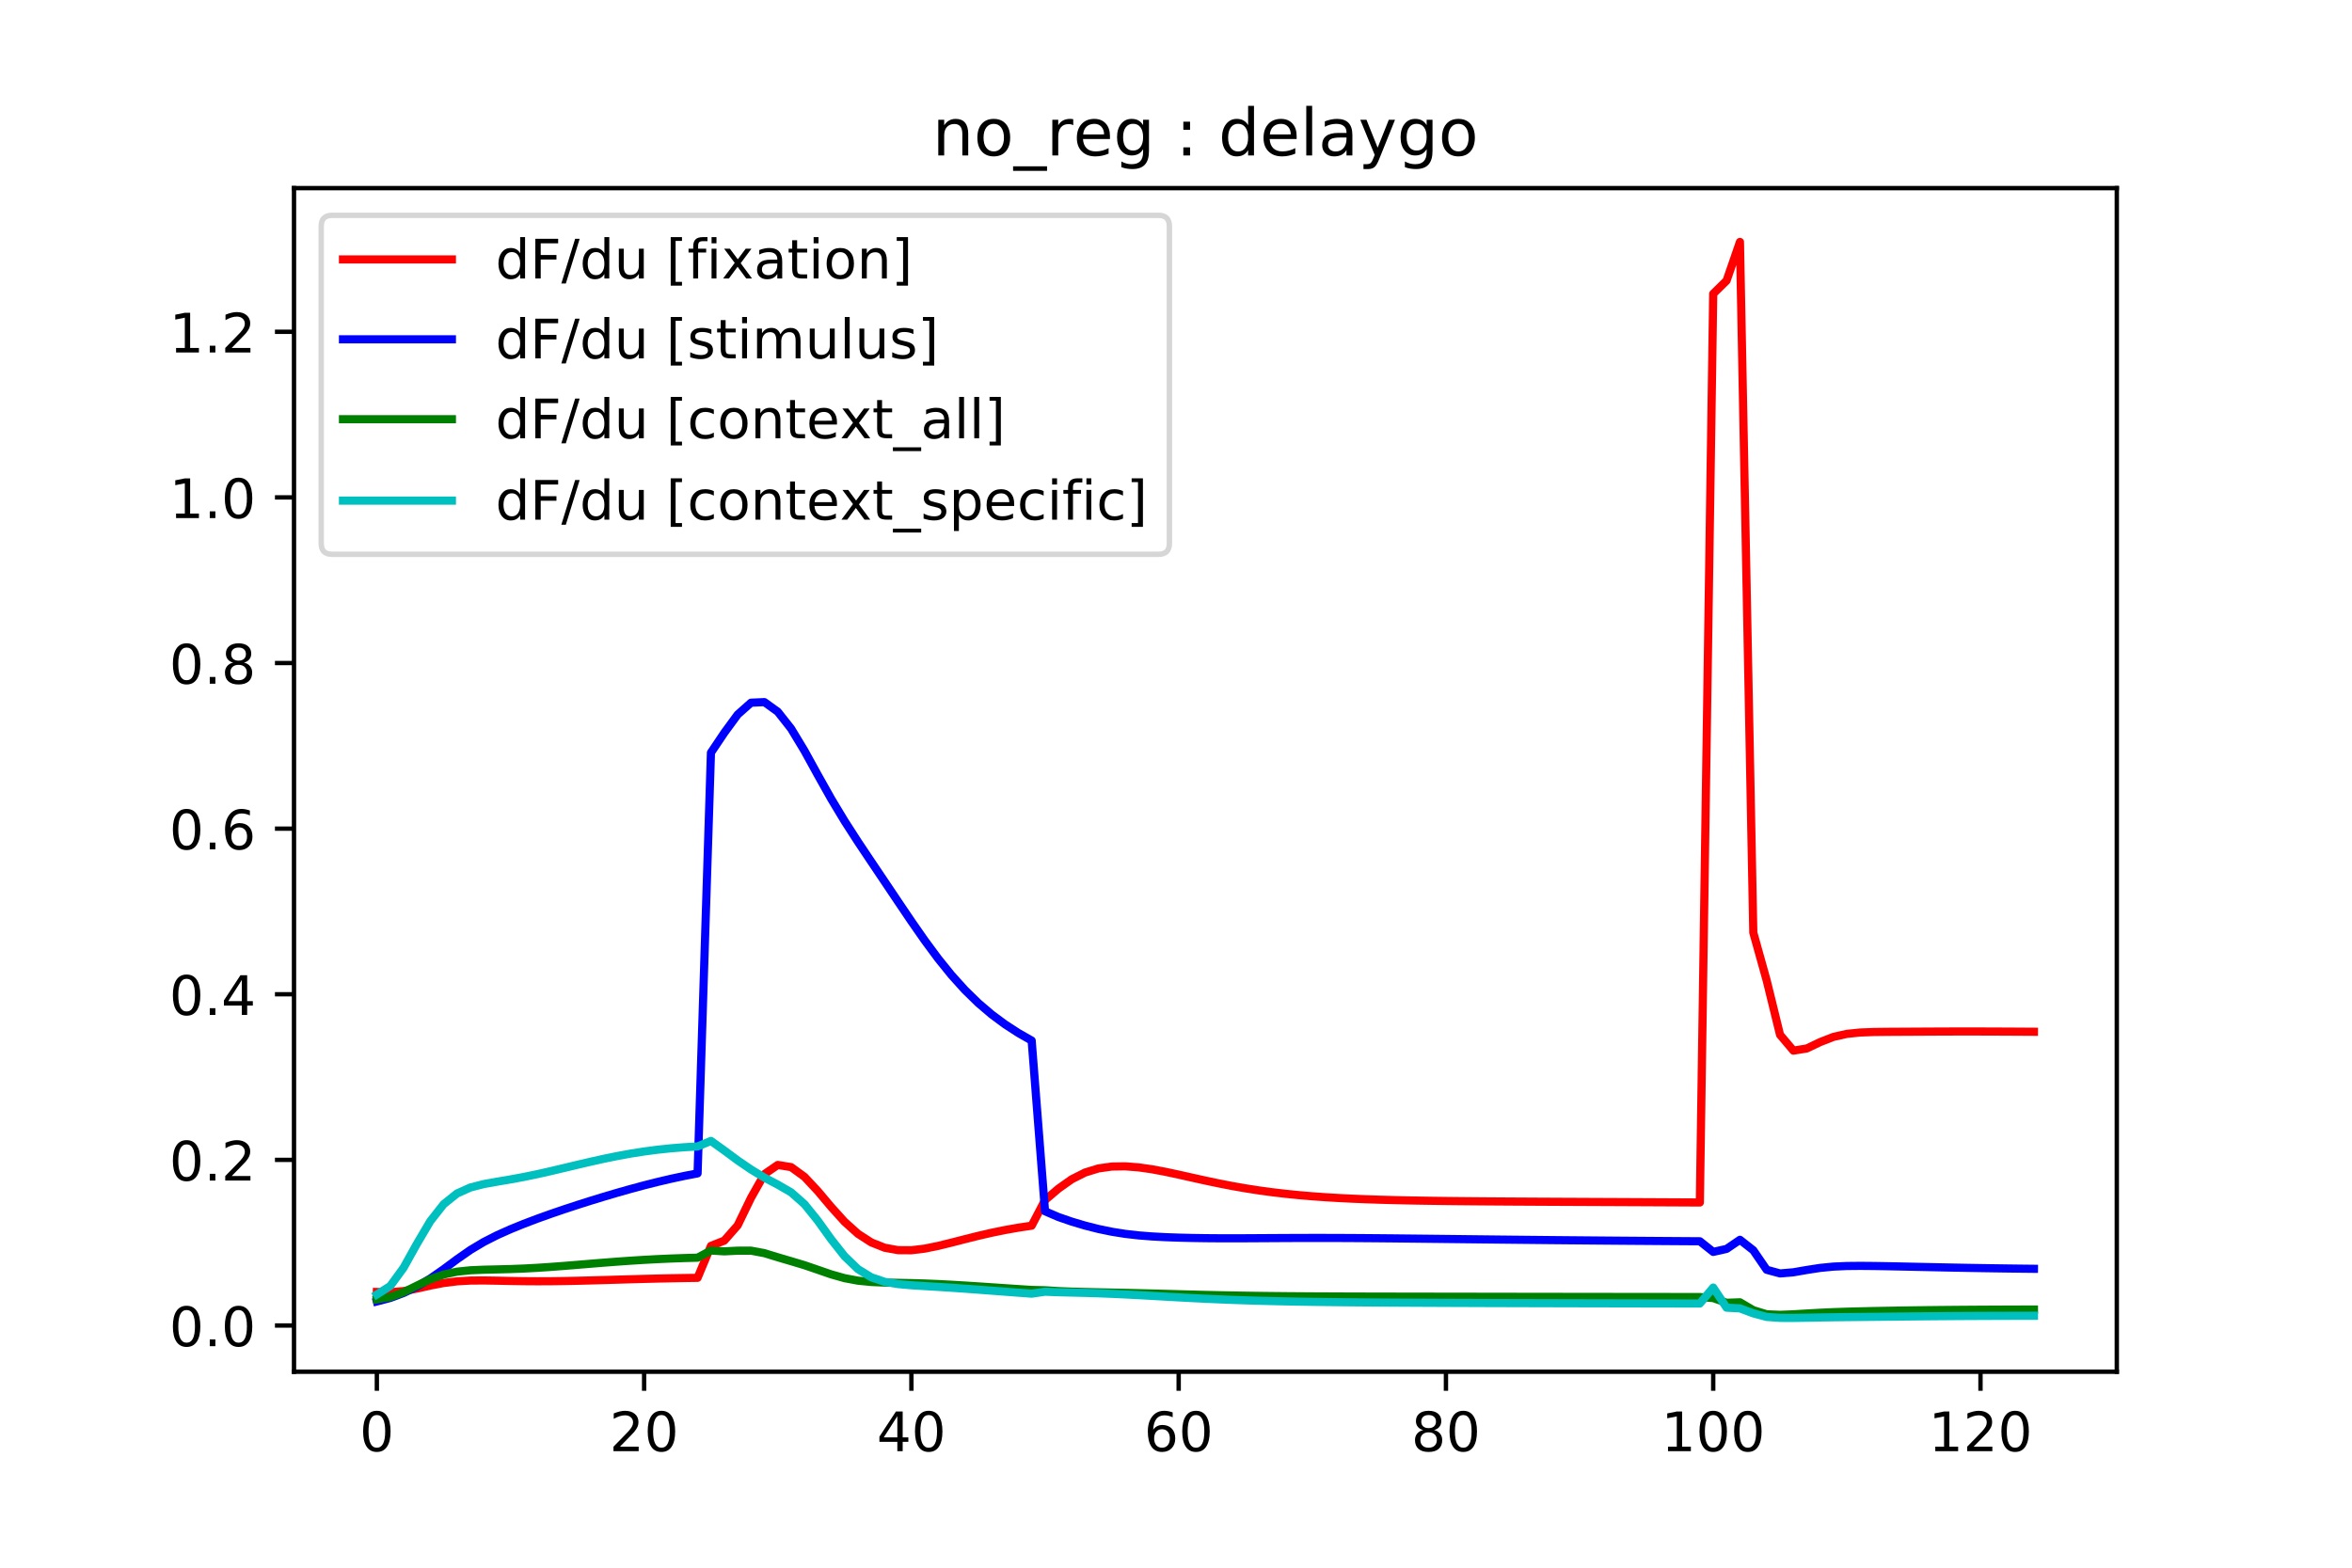 <?xml version="1.0" encoding="utf-8" standalone="no"?>
<!DOCTYPE svg PUBLIC "-//W3C//DTD SVG 1.1//EN"
  "http://www.w3.org/Graphics/SVG/1.1/DTD/svg11.dtd">
<!-- Created with matplotlib (http://matplotlib.org/) -->
<svg height="288pt" version="1.1" viewBox="0 0 432 288" width="432pt" xmlns="http://www.w3.org/2000/svg" xmlns:xlink="http://www.w3.org/1999/xlink">
 <defs>
  <style type="text/css">
*{stroke-linecap:butt;stroke-linejoin:round;}
  </style>
 </defs>
 <g id="figure_1">
  <g id="patch_1">
   <path d="M 0 288 
L 432 288 
L 432 0 
L 0 0 
z
" style="fill:#ffffff;"/>
  </g>
  <g id="axes_1">
   <g id="patch_2">
    <path d="M 54 252 
L 388.8 252 
L 388.8 34.56 
L 54 34.56 
z
" style="fill:#ffffff;"/>
   </g>
   <g id="matplotlib.axis_1">
    <g id="xtick_1">
     <g id="line2d_1">
      <defs>
       <path d="M 0 0 
L 0 3.5 
" id="m2f8b399ebe" style="stroke:#000000;stroke-width:0.8;"/>
      </defs>
      <g>
       <use style="stroke:#000000;stroke-width:0.8;" x="69.218" xlink:href="#m2f8b399ebe" y="252"/>
      </g>
     </g>
     <g id="text_1">
      <!-- 0 -->
      <defs>
       <path d="M 31.781 66.406 
Q 24.172 66.406 20.328 58.906 
Q 16.5 51.422 16.5 36.375 
Q 16.5 21.391 20.328 13.891 
Q 24.172 6.391 31.781 6.391 
Q 39.453 6.391 43.281 13.891 
Q 47.125 21.391 47.125 36.375 
Q 47.125 51.422 43.281 58.906 
Q 39.453 66.406 31.781 66.406 
z
M 31.781 74.219 
Q 44.047 74.219 50.516 64.516 
Q 56.984 54.828 56.984 36.375 
Q 56.984 17.969 50.516 8.266 
Q 44.047 -1.422 31.781 -1.422 
Q 19.531 -1.422 13.062 8.266 
Q 6.594 17.969 6.594 36.375 
Q 6.594 54.828 13.062 64.516 
Q 19.531 74.219 31.781 74.219 
z
" id="DejaVuSans-30"/>
      </defs>
      <g transform="translate(66.037 266.598)scale(0.1 -0.1)">
       <use xlink:href="#DejaVuSans-30"/>
      </g>
     </g>
    </g>
    <g id="xtick_2">
     <g id="line2d_2">
      <g>
       <use style="stroke:#000000;stroke-width:0.8;" x="118.309" xlink:href="#m2f8b399ebe" y="252"/>
      </g>
     </g>
     <g id="text_2">
      <!-- 20 -->
      <defs>
       <path d="M 19.188 8.297 
L 53.609 8.297 
L 53.609 0 
L 7.328 0 
L 7.328 8.297 
Q 12.938 14.109 22.625 23.891 
Q 32.328 33.688 34.812 36.531 
Q 39.547 41.844 41.422 45.531 
Q 43.312 49.219 43.312 52.781 
Q 43.312 58.594 39.234 62.25 
Q 35.156 65.922 28.609 65.922 
Q 23.969 65.922 18.812 64.312 
Q 13.672 62.703 7.812 59.422 
L 7.812 69.391 
Q 13.766 71.781 18.938 73 
Q 24.125 74.219 28.422 74.219 
Q 39.75 74.219 46.484 68.547 
Q 53.219 62.891 53.219 53.422 
Q 53.219 48.922 51.531 44.891 
Q 49.859 40.875 45.406 35.406 
Q 44.188 33.984 37.641 27.219 
Q 31.109 20.453 19.188 8.297 
z
" id="DejaVuSans-32"/>
      </defs>
      <g transform="translate(111.947 266.598)scale(0.1 -0.1)">
       <use xlink:href="#DejaVuSans-32"/>
       <use x="63.623" xlink:href="#DejaVuSans-30"/>
      </g>
     </g>
    </g>
    <g id="xtick_3">
     <g id="line2d_3">
      <g>
       <use style="stroke:#000000;stroke-width:0.8;" x="167.4" xlink:href="#m2f8b399ebe" y="252"/>
      </g>
     </g>
     <g id="text_3">
      <!-- 40 -->
      <defs>
       <path d="M 37.797 64.312 
L 12.891 25.391 
L 37.797 25.391 
z
M 35.203 72.906 
L 47.609 72.906 
L 47.609 25.391 
L 58.016 25.391 
L 58.016 17.188 
L 47.609 17.188 
L 47.609 0 
L 37.797 0 
L 37.797 17.188 
L 4.891 17.188 
L 4.891 26.703 
z
" id="DejaVuSans-34"/>
      </defs>
      <g transform="translate(161.037 266.598)scale(0.1 -0.1)">
       <use xlink:href="#DejaVuSans-34"/>
       <use x="63.623" xlink:href="#DejaVuSans-30"/>
      </g>
     </g>
    </g>
    <g id="xtick_4">
     <g id="line2d_4">
      <g>
       <use style="stroke:#000000;stroke-width:0.8;" x="216.491" xlink:href="#m2f8b399ebe" y="252"/>
      </g>
     </g>
     <g id="text_4">
      <!-- 60 -->
      <defs>
       <path d="M 33.016 40.375 
Q 26.375 40.375 22.484 35.828 
Q 18.609 31.297 18.609 23.391 
Q 18.609 15.531 22.484 10.953 
Q 26.375 6.391 33.016 6.391 
Q 39.656 6.391 43.531 10.953 
Q 47.406 15.531 47.406 23.391 
Q 47.406 31.297 43.531 35.828 
Q 39.656 40.375 33.016 40.375 
z
M 52.594 71.297 
L 52.594 62.312 
Q 48.875 64.062 45.094 64.984 
Q 41.312 65.922 37.594 65.922 
Q 27.828 65.922 22.672 59.328 
Q 17.531 52.734 16.797 39.406 
Q 19.672 43.656 24.016 45.922 
Q 28.375 48.188 33.594 48.188 
Q 44.578 48.188 50.953 41.516 
Q 57.328 34.859 57.328 23.391 
Q 57.328 12.156 50.688 5.359 
Q 44.047 -1.422 33.016 -1.422 
Q 20.359 -1.422 13.672 8.266 
Q 6.984 17.969 6.984 36.375 
Q 6.984 53.656 15.188 63.938 
Q 23.391 74.219 37.203 74.219 
Q 40.922 74.219 44.703 73.484 
Q 48.484 72.75 52.594 71.297 
z
" id="DejaVuSans-36"/>
      </defs>
      <g transform="translate(210.128 266.598)scale(0.1 -0.1)">
       <use xlink:href="#DejaVuSans-36"/>
       <use x="63.623" xlink:href="#DejaVuSans-30"/>
      </g>
     </g>
    </g>
    <g id="xtick_5">
     <g id="line2d_5">
      <g>
       <use style="stroke:#000000;stroke-width:0.8;" x="265.582" xlink:href="#m2f8b399ebe" y="252"/>
      </g>
     </g>
     <g id="text_5">
      <!-- 80 -->
      <defs>
       <path d="M 31.781 34.625 
Q 24.75 34.625 20.719 30.859 
Q 16.703 27.094 16.703 20.516 
Q 16.703 13.922 20.719 10.156 
Q 24.75 6.391 31.781 6.391 
Q 38.812 6.391 42.859 10.172 
Q 46.922 13.969 46.922 20.516 
Q 46.922 27.094 42.891 30.859 
Q 38.875 34.625 31.781 34.625 
z
M 21.922 38.812 
Q 15.578 40.375 12.031 44.719 
Q 8.5 49.078 8.5 55.328 
Q 8.5 64.062 14.719 69.141 
Q 20.953 74.219 31.781 74.219 
Q 42.672 74.219 48.875 69.141 
Q 55.078 64.062 55.078 55.328 
Q 55.078 49.078 51.531 44.719 
Q 48 40.375 41.703 38.812 
Q 48.828 37.156 52.797 32.312 
Q 56.781 27.484 56.781 20.516 
Q 56.781 9.906 50.312 4.234 
Q 43.844 -1.422 31.781 -1.422 
Q 19.734 -1.422 13.25 4.234 
Q 6.781 9.906 6.781 20.516 
Q 6.781 27.484 10.781 32.312 
Q 14.797 37.156 21.922 38.812 
z
M 18.312 54.391 
Q 18.312 48.734 21.844 45.562 
Q 25.391 42.391 31.781 42.391 
Q 38.141 42.391 41.719 45.562 
Q 45.312 48.734 45.312 54.391 
Q 45.312 60.062 41.719 63.234 
Q 38.141 66.406 31.781 66.406 
Q 25.391 66.406 21.844 63.234 
Q 18.312 60.062 18.312 54.391 
z
" id="DejaVuSans-38"/>
      </defs>
      <g transform="translate(259.219 266.598)scale(0.1 -0.1)">
       <use xlink:href="#DejaVuSans-38"/>
       <use x="63.623" xlink:href="#DejaVuSans-30"/>
      </g>
     </g>
    </g>
    <g id="xtick_6">
     <g id="line2d_6">
      <g>
       <use style="stroke:#000000;stroke-width:0.8;" x="314.673" xlink:href="#m2f8b399ebe" y="252"/>
      </g>
     </g>
     <g id="text_6">
      <!-- 100 -->
      <defs>
       <path d="M 12.406 8.297 
L 28.516 8.297 
L 28.516 63.922 
L 10.984 60.406 
L 10.984 69.391 
L 28.422 72.906 
L 38.281 72.906 
L 38.281 8.297 
L 54.391 8.297 
L 54.391 0 
L 12.406 0 
z
" id="DejaVuSans-31"/>
      </defs>
      <g transform="translate(305.129 266.598)scale(0.1 -0.1)">
       <use xlink:href="#DejaVuSans-31"/>
       <use x="63.623" xlink:href="#DejaVuSans-30"/>
       <use x="127.246" xlink:href="#DejaVuSans-30"/>
      </g>
     </g>
    </g>
    <g id="xtick_7">
     <g id="line2d_7">
      <g>
       <use style="stroke:#000000;stroke-width:0.8;" x="363.764" xlink:href="#m2f8b399ebe" y="252"/>
      </g>
     </g>
     <g id="text_7">
      <!-- 120 -->
      <g transform="translate(354.22 266.598)scale(0.1 -0.1)">
       <use xlink:href="#DejaVuSans-31"/>
       <use x="63.623" xlink:href="#DejaVuSans-32"/>
       <use x="127.246" xlink:href="#DejaVuSans-30"/>
      </g>
     </g>
    </g>
   </g>
   <g id="matplotlib.axis_2">
    <g id="ytick_1">
     <g id="line2d_8">
      <defs>
       <path d="M 0 0 
L -3.5 0 
" id="m203fa835ab" style="stroke:#000000;stroke-width:0.8;"/>
      </defs>
      <g>
       <use style="stroke:#000000;stroke-width:0.8;" x="54" xlink:href="#m203fa835ab" y="243.507"/>
      </g>
     </g>
     <g id="text_8">
      <!-- 0.0 -->
      <defs>
       <path d="M 10.688 12.406 
L 21 12.406 
L 21 0 
L 10.688 0 
z
" id="DejaVuSans-2e"/>
      </defs>
      <g transform="translate(31.097 247.307)scale(0.1 -0.1)">
       <use xlink:href="#DejaVuSans-30"/>
       <use x="63.623" xlink:href="#DejaVuSans-2e"/>
       <use x="95.41" xlink:href="#DejaVuSans-30"/>
      </g>
     </g>
    </g>
    <g id="ytick_2">
     <g id="line2d_9">
      <g>
       <use style="stroke:#000000;stroke-width:0.8;" x="54" xlink:href="#m203fa835ab" y="213.082"/>
      </g>
     </g>
     <g id="text_9">
      <!-- 0.2 -->
      <g transform="translate(31.097 216.881)scale(0.1 -0.1)">
       <use xlink:href="#DejaVuSans-30"/>
       <use x="63.623" xlink:href="#DejaVuSans-2e"/>
       <use x="95.41" xlink:href="#DejaVuSans-32"/>
      </g>
     </g>
    </g>
    <g id="ytick_3">
     <g id="line2d_10">
      <g>
       <use style="stroke:#000000;stroke-width:0.8;" x="54" xlink:href="#m203fa835ab" y="182.656"/>
      </g>
     </g>
     <g id="text_10">
      <!-- 0.4 -->
      <g transform="translate(31.097 186.455)scale(0.1 -0.1)">
       <use xlink:href="#DejaVuSans-30"/>
       <use x="63.623" xlink:href="#DejaVuSans-2e"/>
       <use x="95.41" xlink:href="#DejaVuSans-34"/>
      </g>
     </g>
    </g>
    <g id="ytick_4">
     <g id="line2d_11">
      <g>
       <use style="stroke:#000000;stroke-width:0.8;" x="54" xlink:href="#m203fa835ab" y="152.23"/>
      </g>
     </g>
     <g id="text_11">
      <!-- 0.6 -->
      <g transform="translate(31.097 156.03)scale(0.1 -0.1)">
       <use xlink:href="#DejaVuSans-30"/>
       <use x="63.623" xlink:href="#DejaVuSans-2e"/>
       <use x="95.41" xlink:href="#DejaVuSans-36"/>
      </g>
     </g>
    </g>
    <g id="ytick_5">
     <g id="line2d_12">
      <g>
       <use style="stroke:#000000;stroke-width:0.8;" x="54" xlink:href="#m203fa835ab" y="121.805"/>
      </g>
     </g>
     <g id="text_12">
      <!-- 0.8 -->
      <g transform="translate(31.097 125.604)scale(0.1 -0.1)">
       <use xlink:href="#DejaVuSans-30"/>
       <use x="63.623" xlink:href="#DejaVuSans-2e"/>
       <use x="95.41" xlink:href="#DejaVuSans-38"/>
      </g>
     </g>
    </g>
    <g id="ytick_6">
     <g id="line2d_13">
      <g>
       <use style="stroke:#000000;stroke-width:0.8;" x="54" xlink:href="#m203fa835ab" y="91.379"/>
      </g>
     </g>
     <g id="text_13">
      <!-- 1.0 -->
      <g transform="translate(31.097 95.178)scale(0.1 -0.1)">
       <use xlink:href="#DejaVuSans-31"/>
       <use x="63.623" xlink:href="#DejaVuSans-2e"/>
       <use x="95.41" xlink:href="#DejaVuSans-30"/>
      </g>
     </g>
    </g>
    <g id="ytick_7">
     <g id="line2d_14">
      <g>
       <use style="stroke:#000000;stroke-width:0.8;" x="54" xlink:href="#m203fa835ab" y="60.953"/>
      </g>
     </g>
     <g id="text_14">
      <!-- 1.2 -->
      <g transform="translate(31.097 64.752)scale(0.1 -0.1)">
       <use xlink:href="#DejaVuSans-31"/>
       <use x="63.623" xlink:href="#DejaVuSans-2e"/>
       <use x="95.41" xlink:href="#DejaVuSans-32"/>
      </g>
     </g>
    </g>
   </g>
   <g id="line2d_15">
    <path clip-path="url(#pe47891a31b)" d="M 69.218 237.352 
L 71.673 237.406 
L 74.127 237.189 
L 76.582 236.726 
L 79.036 236.171 
L 81.491 235.699 
L 83.945 235.393 
L 86.4 235.254 
L 88.855 235.235 
L 91.309 235.275 
L 93.764 235.328 
L 96.218 235.368 
L 98.673 235.384 
L 101.127 235.375 
L 103.582 235.342 
L 106.036 235.292 
L 108.491 235.229 
L 110.945 235.159 
L 113.4 235.086 
L 115.855 235.014 
L 118.309 234.946 
L 120.764 234.885 
L 123.218 234.832 
L 125.673 234.788 
L 128.127 234.753 
L 130.582 228.886 
L 133.036 227.91 
L 135.491 225.116 
L 137.945 220.047 
L 140.4 215.701 
L 142.855 214.013 
L 145.309 214.413 
L 147.764 216.196 
L 150.218 218.822 
L 152.673 221.739 
L 155.127 224.454 
L 157.582 226.66 
L 160.036 228.246 
L 162.491 229.223 
L 164.945 229.667 
L 167.4 229.682 
L 169.855 229.384 
L 172.309 228.886 
L 174.764 228.283 
L 177.218 227.651 
L 179.673 227.037 
L 182.127 226.473 
L 184.582 225.971 
L 187.036 225.537 
L 189.491 225.168 
L 191.945 220.467 
L 194.4 218.376 
L 196.855 216.64 
L 199.309 215.404 
L 201.764 214.652 
L 204.218 214.305 
L 206.673 214.267 
L 209.127 214.457 
L 211.582 214.808 
L 214.036 215.268 
L 216.491 215.792 
L 218.945 216.342 
L 221.4 216.886 
L 223.855 217.403 
L 226.309 217.88 
L 228.764 218.31 
L 231.218 218.691 
L 233.673 219.025 
L 236.127 219.313 
L 238.582 219.56 
L 241.036 219.769 
L 243.491 219.945 
L 245.945 220.091 
L 248.4 220.213 
L 250.855 220.313 
L 253.309 220.396 
L 255.764 220.464 
L 258.218 220.52 
L 260.673 220.566 
L 263.127 220.604 
L 265.582 220.636 
L 268.036 220.663 
L 270.491 220.686 
L 272.945 220.706 
L 275.4 220.723 
L 277.855 220.739 
L 280.309 220.753 
L 282.764 220.767 
L 285.218 220.779 
L 287.673 220.791 
L 290.127 220.802 
L 292.582 220.814 
L 295.036 220.825 
L 297.491 220.836 
L 299.945 220.848 
L 302.4 220.86 
L 304.855 220.872 
L 307.309 220.884 
L 309.764 220.897 
L 312.218 220.91 
L 314.673 53.963 
L 317.127 51.556 
L 319.582 44.444 
L 322.036 171.327 
L 324.491 180.115 
L 326.945 190.102 
L 329.4 193.011 
L 331.855 192.615 
L 334.309 191.445 
L 336.764 190.486 
L 339.218 189.932 
L 341.673 189.681 
L 344.127 189.589 
L 346.582 189.559 
L 349.036 189.545 
L 351.491 189.531 
L 353.945 189.517 
L 356.4 189.505 
L 358.855 189.497 
L 361.309 189.494 
L 363.764 189.497 
L 366.218 189.504 
L 368.673 189.515 
L 371.127 189.529 
L 373.582 189.544 
" style="fill:none;stroke:#ff0000;stroke-linecap:square;stroke-width:1.5;"/>
   </g>
   <g id="line2d_16">
    <path clip-path="url(#pe47891a31b)" d="M 69.218 239.091 
L 71.673 238.447 
L 74.127 237.534 
L 76.582 236.339 
L 79.036 234.877 
L 81.491 233.166 
L 83.945 231.341 
L 86.4 229.631 
L 88.855 228.164 
L 91.309 226.917 
L 93.764 225.821 
L 96.218 224.823 
L 98.673 223.893 
L 101.127 223.014 
L 103.582 222.174 
L 106.036 221.367 
L 108.491 220.588 
L 110.945 219.836 
L 113.4 219.111 
L 115.855 218.417 
L 118.309 217.757 
L 120.764 217.136 
L 123.218 216.56 
L 125.673 216.034 
L 128.127 215.561 
L 130.582 138.273 
L 133.036 134.62 
L 135.491 131.272 
L 137.945 129.093 
L 140.4 128.984 
L 142.855 130.751 
L 145.309 133.867 
L 147.764 137.93 
L 150.218 142.387 
L 152.673 146.76 
L 155.127 150.835 
L 157.582 154.644 
L 160.036 158.316 
L 162.491 161.964 
L 164.945 165.623 
L 167.4 169.256 
L 169.855 172.778 
L 172.309 176.096 
L 174.764 179.136 
L 177.218 181.858 
L 179.673 184.257 
L 182.127 186.35 
L 184.582 188.173 
L 187.036 189.766 
L 189.491 191.166 
L 191.945 222.52 
L 194.4 223.579 
L 196.855 224.426 
L 199.309 225.155 
L 201.764 225.779 
L 204.218 226.286 
L 206.673 226.675 
L 209.127 226.955 
L 211.582 227.147 
L 214.036 227.278 
L 216.491 227.366 
L 218.945 227.426 
L 221.4 227.464 
L 223.855 227.483 
L 226.309 227.487 
L 228.764 227.481 
L 231.218 227.467 
L 233.673 227.452 
L 236.127 227.438 
L 238.582 227.427 
L 241.036 227.422 
L 243.491 227.423 
L 245.945 227.43 
L 248.4 227.442 
L 250.855 227.459 
L 253.309 227.479 
L 255.764 227.502 
L 258.218 227.528 
L 260.673 227.555 
L 263.127 227.582 
L 265.582 227.61 
L 268.036 227.638 
L 270.491 227.666 
L 272.945 227.694 
L 275.4 227.721 
L 277.855 227.747 
L 280.309 227.772 
L 282.764 227.797 
L 285.218 227.821 
L 287.673 227.844 
L 290.127 227.866 
L 292.582 227.888 
L 295.036 227.909 
L 297.491 227.929 
L 299.945 227.948 
L 302.4 227.966 
L 304.855 227.984 
L 307.309 228.001 
L 309.764 228.018 
L 312.218 228.033 
L 314.673 229.985 
L 317.127 229.437 
L 319.582 227.764 
L 322.036 229.687 
L 324.491 233.27 
L 326.945 233.942 
L 329.4 233.732 
L 331.855 233.307 
L 334.309 232.927 
L 336.764 232.687 
L 339.218 232.578 
L 341.673 232.554 
L 344.127 232.575 
L 346.582 232.616 
L 349.036 232.665 
L 351.491 232.718 
L 353.945 232.771 
L 356.4 232.822 
L 358.855 232.872 
L 361.309 232.918 
L 363.764 232.96 
L 366.218 232.998 
L 368.673 233.033 
L 371.127 233.064 
L 373.582 233.091 
" style="fill:none;stroke:#0000ff;stroke-linecap:square;stroke-width:1.5;"/>
   </g>
   <g id="line2d_17">
    <path clip-path="url(#pe47891a31b)" d="M 69.218 238.71 
L 71.673 238.297 
L 74.127 237.398 
L 76.582 236.181 
L 79.036 235.012 
L 81.491 234.142 
L 83.945 233.618 
L 86.4 233.363 
L 88.855 233.258 
L 91.309 233.202 
L 93.764 233.139 
L 96.218 233.043 
L 98.673 232.911 
L 101.127 232.748 
L 103.582 232.562 
L 106.036 232.363 
L 108.491 232.16 
L 110.945 231.961 
L 113.4 231.773 
L 115.855 231.6 
L 118.309 231.447 
L 120.764 231.315 
L 123.218 231.205 
L 125.673 231.117 
L 128.127 231.05 
L 130.582 229.73 
L 133.036 229.886 
L 135.491 229.762 
L 137.945 229.76 
L 140.4 230.219 
L 142.855 230.971 
L 145.309 231.695 
L 147.764 232.43 
L 150.218 233.271 
L 152.673 234.118 
L 155.127 234.813 
L 157.582 235.271 
L 160.036 235.514 
L 162.491 235.62 
L 164.945 235.671 
L 167.4 235.719 
L 169.855 235.79 
L 172.309 235.892 
L 174.764 236.019 
L 177.218 236.165 
L 179.673 236.323 
L 182.127 236.487 
L 184.582 236.654 
L 187.036 236.818 
L 189.491 236.977 
L 191.945 237.034 
L 194.4 237.19 
L 196.855 237.286 
L 199.309 237.353 
L 201.764 237.408 
L 204.218 237.459 
L 206.673 237.512 
L 209.127 237.569 
L 211.582 237.63 
L 214.036 237.695 
L 216.491 237.761 
L 218.945 237.827 
L 221.4 237.888 
L 223.855 237.943 
L 226.309 237.992 
L 228.764 238.034 
L 231.218 238.07 
L 233.673 238.099 
L 236.127 238.123 
L 238.582 238.142 
L 241.036 238.158 
L 243.491 238.17 
L 245.945 238.18 
L 248.4 238.188 
L 250.855 238.195 
L 253.309 238.2 
L 255.764 238.205 
L 258.218 238.209 
L 260.673 238.213 
L 263.127 238.217 
L 265.582 238.221 
L 268.036 238.225 
L 270.491 238.228 
L 272.945 238.232 
L 275.4 238.236 
L 277.855 238.239 
L 280.309 238.243 
L 282.764 238.246 
L 285.218 238.25 
L 287.673 238.253 
L 290.127 238.256 
L 292.582 238.259 
L 295.036 238.262 
L 297.491 238.265 
L 299.945 238.268 
L 302.4 238.271 
L 304.855 238.273 
L 307.309 238.276 
L 309.764 238.279 
L 312.218 238.281 
L 314.673 238.47 
L 317.127 239.333 
L 319.582 239.246 
L 322.036 240.695 
L 324.491 241.447 
L 326.945 241.548 
L 329.4 241.452 
L 331.855 241.305 
L 334.309 241.166 
L 336.764 241.056 
L 339.218 240.973 
L 341.673 240.908 
L 344.127 240.853 
L 346.582 240.806 
L 349.036 240.764 
L 351.491 240.726 
L 353.945 240.694 
L 356.4 240.667 
L 358.855 240.644 
L 361.309 240.626 
L 363.764 240.61 
L 366.218 240.597 
L 368.673 240.587 
L 371.127 240.579 
L 373.582 240.572 
" style="fill:none;stroke:#008000;stroke-linecap:square;stroke-width:1.5;"/>
   </g>
   <g id="line2d_18">
    <path clip-path="url(#pe47891a31b)" d="M 69.218 237.813 
L 71.673 236.263 
L 74.127 232.898 
L 76.582 228.493 
L 79.036 224.338 
L 81.491 221.221 
L 83.945 219.257 
L 86.4 218.154 
L 88.855 217.527 
L 91.309 217.086 
L 93.764 216.671 
L 96.218 216.217 
L 98.673 215.709 
L 101.127 215.156 
L 103.582 214.576 
L 106.036 213.99 
L 108.491 213.416 
L 110.945 212.872 
L 113.4 212.372 
L 115.855 211.925 
L 118.309 211.539 
L 120.764 211.216 
L 123.218 210.957 
L 125.673 210.759 
L 128.127 210.617 
L 130.582 209.6 
L 133.036 211.358 
L 135.491 213.176 
L 137.945 214.851 
L 140.4 216.34 
L 142.855 217.632 
L 145.309 219.049 
L 147.764 221.219 
L 150.218 224.265 
L 152.673 227.68 
L 155.127 230.789 
L 157.582 233.147 
L 160.036 234.657 
L 162.491 235.486 
L 164.945 235.899 
L 167.4 236.117 
L 169.855 236.27 
L 172.309 236.415 
L 174.764 236.572 
L 177.218 236.743 
L 179.673 236.922 
L 182.127 237.107 
L 184.582 237.293 
L 187.036 237.478 
L 189.491 237.66 
L 191.945 237.3 
L 194.4 237.397 
L 196.855 237.456 
L 199.309 237.516 
L 201.764 237.592 
L 204.218 237.688 
L 206.673 237.802 
L 209.127 237.93 
L 211.582 238.065 
L 214.036 238.204 
L 216.491 238.341 
L 218.945 238.472 
L 221.4 238.593 
L 223.855 238.703 
L 226.309 238.8 
L 228.764 238.886 
L 231.218 238.959 
L 233.673 239.022 
L 236.127 239.076 
L 238.582 239.122 
L 241.036 239.161 
L 243.491 239.194 
L 245.945 239.223 
L 248.4 239.247 
L 250.855 239.268 
L 253.309 239.287 
L 255.764 239.303 
L 258.218 239.317 
L 260.673 239.33 
L 263.127 239.341 
L 265.582 239.352 
L 268.036 239.361 
L 270.491 239.37 
L 272.945 239.379 
L 275.4 239.386 
L 277.855 239.394 
L 280.309 239.4 
L 282.764 239.407 
L 285.218 239.413 
L 287.673 239.419 
L 290.127 239.425 
L 292.582 239.43 
L 295.036 239.435 
L 297.491 239.44 
L 299.945 239.445 
L 302.4 239.45 
L 304.855 239.455 
L 307.309 239.459 
L 309.764 239.464 
L 312.218 239.468 
L 314.673 236.538 
L 317.127 240.234 
L 319.582 240.364 
L 322.036 241.28 
L 324.491 241.933 
L 326.945 242.107 
L 329.4 242.116 
L 331.855 242.077 
L 334.309 242.032 
L 336.764 241.995 
L 339.218 241.966 
L 341.673 241.94 
L 344.127 241.915 
L 346.582 241.889 
L 349.036 241.863 
L 351.491 241.838 
L 353.945 241.815 
L 356.4 241.794 
L 358.855 241.776 
L 361.309 241.761 
L 363.764 241.749 
L 366.218 241.739 
L 368.673 241.73 
L 371.127 241.723 
L 373.582 241.718 
" style="fill:none;stroke:#00bfbf;stroke-linecap:square;stroke-width:1.5;"/>
   </g>
   <g id="patch_3">
    <path d="M 54 252 
L 54 34.56 
" style="fill:none;stroke:#000000;stroke-linecap:square;stroke-linejoin:miter;stroke-width:0.8;"/>
   </g>
   <g id="patch_4">
    <path d="M 388.8 252 
L 388.8 34.56 
" style="fill:none;stroke:#000000;stroke-linecap:square;stroke-linejoin:miter;stroke-width:0.8;"/>
   </g>
   <g id="patch_5">
    <path d="M 54 252 
L 388.8 252 
" style="fill:none;stroke:#000000;stroke-linecap:square;stroke-linejoin:miter;stroke-width:0.8;"/>
   </g>
   <g id="patch_6">
    <path d="M 54 34.56 
L 388.8 34.56 
" style="fill:none;stroke:#000000;stroke-linecap:square;stroke-linejoin:miter;stroke-width:0.8;"/>
   </g>
   <g id="text_15">
    <!-- no_reg : delaygo -->
    <defs>
     <path d="M 54.891 33.016 
L 54.891 0 
L 45.906 0 
L 45.906 32.719 
Q 45.906 40.484 42.875 44.328 
Q 39.844 48.188 33.797 48.188 
Q 26.516 48.188 22.312 43.547 
Q 18.109 38.922 18.109 30.906 
L 18.109 0 
L 9.078 0 
L 9.078 54.688 
L 18.109 54.688 
L 18.109 46.188 
Q 21.344 51.125 25.703 53.562 
Q 30.078 56 35.797 56 
Q 45.219 56 50.047 50.172 
Q 54.891 44.344 54.891 33.016 
z
" id="DejaVuSans-6e"/>
     <path d="M 30.609 48.391 
Q 23.391 48.391 19.188 42.75 
Q 14.984 37.109 14.984 27.297 
Q 14.984 17.484 19.156 11.844 
Q 23.344 6.203 30.609 6.203 
Q 37.797 6.203 41.984 11.859 
Q 46.188 17.531 46.188 27.297 
Q 46.188 37.016 41.984 42.703 
Q 37.797 48.391 30.609 48.391 
z
M 30.609 56 
Q 42.328 56 49.016 48.375 
Q 55.719 40.766 55.719 27.297 
Q 55.719 13.875 49.016 6.219 
Q 42.328 -1.422 30.609 -1.422 
Q 18.844 -1.422 12.172 6.219 
Q 5.516 13.875 5.516 27.297 
Q 5.516 40.766 12.172 48.375 
Q 18.844 56 30.609 56 
z
" id="DejaVuSans-6f"/>
     <path d="M 50.984 -16.609 
L 50.984 -23.578 
L -0.984 -23.578 
L -0.984 -16.609 
z
" id="DejaVuSans-5f"/>
     <path d="M 41.109 46.297 
Q 39.594 47.172 37.812 47.578 
Q 36.031 48 33.891 48 
Q 26.266 48 22.188 43.047 
Q 18.109 38.094 18.109 28.812 
L 18.109 0 
L 9.078 0 
L 9.078 54.688 
L 18.109 54.688 
L 18.109 46.188 
Q 20.953 51.172 25.484 53.578 
Q 30.031 56 36.531 56 
Q 37.453 56 38.578 55.875 
Q 39.703 55.766 41.062 55.516 
z
" id="DejaVuSans-72"/>
     <path d="M 56.203 29.594 
L 56.203 25.203 
L 14.891 25.203 
Q 15.484 15.922 20.484 11.062 
Q 25.484 6.203 34.422 6.203 
Q 39.594 6.203 44.453 7.469 
Q 49.312 8.734 54.109 11.281 
L 54.109 2.781 
Q 49.266 0.734 44.188 -0.344 
Q 39.109 -1.422 33.891 -1.422 
Q 20.797 -1.422 13.156 6.188 
Q 5.516 13.812 5.516 26.812 
Q 5.516 40.234 12.766 48.109 
Q 20.016 56 32.328 56 
Q 43.359 56 49.781 48.891 
Q 56.203 41.797 56.203 29.594 
z
M 47.219 32.234 
Q 47.125 39.594 43.094 43.984 
Q 39.062 48.391 32.422 48.391 
Q 24.906 48.391 20.391 44.141 
Q 15.875 39.891 15.188 32.172 
z
" id="DejaVuSans-65"/>
     <path d="M 45.406 27.984 
Q 45.406 37.75 41.375 43.109 
Q 37.359 48.484 30.078 48.484 
Q 22.859 48.484 18.828 43.109 
Q 14.797 37.75 14.797 27.984 
Q 14.797 18.266 18.828 12.891 
Q 22.859 7.516 30.078 7.516 
Q 37.359 7.516 41.375 12.891 
Q 45.406 18.266 45.406 27.984 
z
M 54.391 6.781 
Q 54.391 -7.172 48.188 -13.984 
Q 42 -20.797 29.203 -20.797 
Q 24.469 -20.797 20.266 -20.094 
Q 16.062 -19.391 12.109 -17.922 
L 12.109 -9.188 
Q 16.062 -11.328 19.922 -12.344 
Q 23.781 -13.375 27.781 -13.375 
Q 36.625 -13.375 41.016 -8.766 
Q 45.406 -4.156 45.406 5.172 
L 45.406 9.625 
Q 42.625 4.781 38.281 2.391 
Q 33.938 0 27.875 0 
Q 17.828 0 11.672 7.656 
Q 5.516 15.328 5.516 27.984 
Q 5.516 40.672 11.672 48.328 
Q 17.828 56 27.875 56 
Q 33.938 56 38.281 53.609 
Q 42.625 51.219 45.406 46.391 
L 45.406 54.688 
L 54.391 54.688 
z
" id="DejaVuSans-67"/>
     <path id="DejaVuSans-20"/>
     <path d="M 11.719 12.406 
L 22.016 12.406 
L 22.016 0 
L 11.719 0 
z
M 11.719 51.703 
L 22.016 51.703 
L 22.016 39.312 
L 11.719 39.312 
z
" id="DejaVuSans-3a"/>
     <path d="M 45.406 46.391 
L 45.406 75.984 
L 54.391 75.984 
L 54.391 0 
L 45.406 0 
L 45.406 8.203 
Q 42.578 3.328 38.25 0.953 
Q 33.938 -1.422 27.875 -1.422 
Q 17.969 -1.422 11.734 6.484 
Q 5.516 14.406 5.516 27.297 
Q 5.516 40.188 11.734 48.094 
Q 17.969 56 27.875 56 
Q 33.938 56 38.25 53.625 
Q 42.578 51.266 45.406 46.391 
z
M 14.797 27.297 
Q 14.797 17.391 18.875 11.75 
Q 22.953 6.109 30.078 6.109 
Q 37.203 6.109 41.297 11.75 
Q 45.406 17.391 45.406 27.297 
Q 45.406 37.203 41.297 42.844 
Q 37.203 48.484 30.078 48.484 
Q 22.953 48.484 18.875 42.844 
Q 14.797 37.203 14.797 27.297 
z
" id="DejaVuSans-64"/>
     <path d="M 9.422 75.984 
L 18.406 75.984 
L 18.406 0 
L 9.422 0 
z
" id="DejaVuSans-6c"/>
     <path d="M 34.281 27.484 
Q 23.391 27.484 19.188 25 
Q 14.984 22.516 14.984 16.5 
Q 14.984 11.719 18.141 8.906 
Q 21.297 6.109 26.703 6.109 
Q 34.188 6.109 38.703 11.406 
Q 43.219 16.703 43.219 25.484 
L 43.219 27.484 
z
M 52.203 31.203 
L 52.203 0 
L 43.219 0 
L 43.219 8.297 
Q 40.141 3.328 35.547 0.953 
Q 30.953 -1.422 24.312 -1.422 
Q 15.922 -1.422 10.953 3.297 
Q 6 8.016 6 15.922 
Q 6 25.141 12.172 29.828 
Q 18.359 34.516 30.609 34.516 
L 43.219 34.516 
L 43.219 35.406 
Q 43.219 41.609 39.141 45 
Q 35.062 48.391 27.688 48.391 
Q 23 48.391 18.547 47.266 
Q 14.109 46.141 10.016 43.891 
L 10.016 52.203 
Q 14.938 54.109 19.578 55.047 
Q 24.219 56 28.609 56 
Q 40.484 56 46.344 49.844 
Q 52.203 43.703 52.203 31.203 
z
" id="DejaVuSans-61"/>
     <path d="M 32.172 -5.078 
Q 28.375 -14.844 24.75 -17.812 
Q 21.141 -20.797 15.094 -20.797 
L 7.906 -20.797 
L 7.906 -13.281 
L 13.188 -13.281 
Q 16.891 -13.281 18.938 -11.516 
Q 21 -9.766 23.484 -3.219 
L 25.094 0.875 
L 2.984 54.688 
L 12.5 54.688 
L 29.594 11.922 
L 46.688 54.688 
L 56.203 54.688 
z
" id="DejaVuSans-79"/>
    </defs>
    <g transform="translate(171.249 28.56)scale(0.12 -0.12)">
     <use xlink:href="#DejaVuSans-6e"/>
     <use x="63.379" xlink:href="#DejaVuSans-6f"/>
     <use x="124.561" xlink:href="#DejaVuSans-5f"/>
     <use x="174.561" xlink:href="#DejaVuSans-72"/>
     <use x="215.643" xlink:href="#DejaVuSans-65"/>
     <use x="277.166" xlink:href="#DejaVuSans-67"/>
     <use x="340.643" xlink:href="#DejaVuSans-20"/>
     <use x="372.43" xlink:href="#DejaVuSans-3a"/>
     <use x="406.121" xlink:href="#DejaVuSans-20"/>
     <use x="437.908" xlink:href="#DejaVuSans-64"/>
     <use x="501.385" xlink:href="#DejaVuSans-65"/>
     <use x="562.908" xlink:href="#DejaVuSans-6c"/>
     <use x="590.691" xlink:href="#DejaVuSans-61"/>
     <use x="651.971" xlink:href="#DejaVuSans-79"/>
     <use x="711.15" xlink:href="#DejaVuSans-67"/>
     <use x="774.627" xlink:href="#DejaVuSans-6f"/>
    </g>
   </g>
   <g id="legend_1">
    <g id="patch_7">
     <path d="M 61 101.829 
L 212.786 101.829 
Q 214.786 101.829 214.786 99.829 
L 214.786 41.56 
Q 214.786 39.56 212.786 39.56 
L 61 39.56 
Q 59 39.56 59 41.56 
L 59 99.829 
Q 59 101.829 61 101.829 
z
" style="fill:#ffffff;opacity:0.8;stroke:#cccccc;stroke-linejoin:miter;"/>
    </g>
    <g id="line2d_19">
     <path d="M 63 47.658 
L 83 47.658 
" style="fill:none;stroke:#ff0000;stroke-linecap:square;stroke-width:1.5;"/>
    </g>
    <g id="line2d_20"/>
    <g id="text_16">
     <!-- dF/du [fixation] -->
     <defs>
      <path d="M 9.812 72.906 
L 51.703 72.906 
L 51.703 64.594 
L 19.672 64.594 
L 19.672 43.109 
L 48.578 43.109 
L 48.578 34.812 
L 19.672 34.812 
L 19.672 0 
L 9.812 0 
z
" id="DejaVuSans-46"/>
      <path d="M 25.391 72.906 
L 33.688 72.906 
L 8.297 -9.281 
L 0 -9.281 
z
" id="DejaVuSans-2f"/>
      <path d="M 8.5 21.578 
L 8.5 54.688 
L 17.484 54.688 
L 17.484 21.922 
Q 17.484 14.156 20.5 10.266 
Q 23.531 6.391 29.594 6.391 
Q 36.859 6.391 41.078 11.031 
Q 45.312 15.672 45.312 23.688 
L 45.312 54.688 
L 54.297 54.688 
L 54.297 0 
L 45.312 0 
L 45.312 8.406 
Q 42.047 3.422 37.719 1 
Q 33.406 -1.422 27.688 -1.422 
Q 18.266 -1.422 13.375 4.438 
Q 8.5 10.297 8.5 21.578 
z
M 31.109 56 
z
" id="DejaVuSans-75"/>
      <path d="M 8.594 75.984 
L 29.297 75.984 
L 29.297 69 
L 17.578 69 
L 17.578 -6.203 
L 29.297 -6.203 
L 29.297 -13.188 
L 8.594 -13.188 
z
" id="DejaVuSans-5b"/>
      <path d="M 37.109 75.984 
L 37.109 68.5 
L 28.516 68.5 
Q 23.688 68.5 21.797 66.547 
Q 19.922 64.594 19.922 59.516 
L 19.922 54.688 
L 34.719 54.688 
L 34.719 47.703 
L 19.922 47.703 
L 19.922 0 
L 10.891 0 
L 10.891 47.703 
L 2.297 47.703 
L 2.297 54.688 
L 10.891 54.688 
L 10.891 58.5 
Q 10.891 67.625 15.141 71.797 
Q 19.391 75.984 28.609 75.984 
z
" id="DejaVuSans-66"/>
      <path d="M 9.422 54.688 
L 18.406 54.688 
L 18.406 0 
L 9.422 0 
z
M 9.422 75.984 
L 18.406 75.984 
L 18.406 64.594 
L 9.422 64.594 
z
" id="DejaVuSans-69"/>
      <path d="M 54.891 54.688 
L 35.109 28.078 
L 55.906 0 
L 45.312 0 
L 29.391 21.484 
L 13.484 0 
L 2.875 0 
L 24.125 28.609 
L 4.688 54.688 
L 15.281 54.688 
L 29.781 35.203 
L 44.281 54.688 
z
" id="DejaVuSans-78"/>
      <path d="M 18.312 70.219 
L 18.312 54.688 
L 36.812 54.688 
L 36.812 47.703 
L 18.312 47.703 
L 18.312 18.016 
Q 18.312 11.328 20.141 9.422 
Q 21.969 7.516 27.594 7.516 
L 36.812 7.516 
L 36.812 0 
L 27.594 0 
Q 17.188 0 13.234 3.875 
Q 9.281 7.766 9.281 18.016 
L 9.281 47.703 
L 2.688 47.703 
L 2.688 54.688 
L 9.281 54.688 
L 9.281 70.219 
z
" id="DejaVuSans-74"/>
      <path d="M 30.422 75.984 
L 30.422 -13.188 
L 9.719 -13.188 
L 9.719 -6.203 
L 21.391 -6.203 
L 21.391 69 
L 9.719 69 
L 9.719 75.984 
z
" id="DejaVuSans-5d"/>
     </defs>
     <g transform="translate(91 51.158)scale(0.1 -0.1)">
      <use xlink:href="#DejaVuSans-64"/>
      <use x="63.477" xlink:href="#DejaVuSans-46"/>
      <use x="120.996" xlink:href="#DejaVuSans-2f"/>
      <use x="154.688" xlink:href="#DejaVuSans-64"/>
      <use x="218.164" xlink:href="#DejaVuSans-75"/>
      <use x="281.543" xlink:href="#DejaVuSans-20"/>
      <use x="313.33" xlink:href="#DejaVuSans-5b"/>
      <use x="352.344" xlink:href="#DejaVuSans-66"/>
      <use x="387.549" xlink:href="#DejaVuSans-69"/>
      <use x="415.332" xlink:href="#DejaVuSans-78"/>
      <use x="474.512" xlink:href="#DejaVuSans-61"/>
      <use x="535.791" xlink:href="#DejaVuSans-74"/>
      <use x="575" xlink:href="#DejaVuSans-69"/>
      <use x="602.783" xlink:href="#DejaVuSans-6f"/>
      <use x="663.965" xlink:href="#DejaVuSans-6e"/>
      <use x="727.344" xlink:href="#DejaVuSans-5d"/>
     </g>
    </g>
    <g id="line2d_21">
     <path d="M 63 62.337 
L 83 62.337 
" style="fill:none;stroke:#0000ff;stroke-linecap:square;stroke-width:1.5;"/>
    </g>
    <g id="line2d_22"/>
    <g id="text_17">
     <!-- dF/du [stimulus] -->
     <defs>
      <path d="M 44.281 53.078 
L 44.281 44.578 
Q 40.484 46.531 36.375 47.5 
Q 32.281 48.484 27.875 48.484 
Q 21.188 48.484 17.844 46.438 
Q 14.5 44.391 14.5 40.281 
Q 14.5 37.156 16.891 35.375 
Q 19.281 33.594 26.516 31.984 
L 29.594 31.297 
Q 39.156 29.25 43.188 25.516 
Q 47.219 21.781 47.219 15.094 
Q 47.219 7.469 41.188 3.016 
Q 35.156 -1.422 24.609 -1.422 
Q 20.219 -1.422 15.453 -0.562 
Q 10.688 0.297 5.422 2 
L 5.422 11.281 
Q 10.406 8.688 15.234 7.391 
Q 20.062 6.109 24.812 6.109 
Q 31.156 6.109 34.562 8.281 
Q 37.984 10.453 37.984 14.406 
Q 37.984 18.062 35.516 20.016 
Q 33.062 21.969 24.703 23.781 
L 21.578 24.516 
Q 13.234 26.266 9.516 29.906 
Q 5.812 33.547 5.812 39.891 
Q 5.812 47.609 11.281 51.797 
Q 16.75 56 26.812 56 
Q 31.781 56 36.172 55.266 
Q 40.578 54.547 44.281 53.078 
z
" id="DejaVuSans-73"/>
      <path d="M 52 44.188 
Q 55.375 50.25 60.062 53.125 
Q 64.75 56 71.094 56 
Q 79.641 56 84.281 50.016 
Q 88.922 44.047 88.922 33.016 
L 88.922 0 
L 79.891 0 
L 79.891 32.719 
Q 79.891 40.578 77.094 44.375 
Q 74.312 48.188 68.609 48.188 
Q 61.625 48.188 57.562 43.547 
Q 53.516 38.922 53.516 30.906 
L 53.516 0 
L 44.484 0 
L 44.484 32.719 
Q 44.484 40.625 41.703 44.406 
Q 38.922 48.188 33.109 48.188 
Q 26.219 48.188 22.156 43.531 
Q 18.109 38.875 18.109 30.906 
L 18.109 0 
L 9.078 0 
L 9.078 54.688 
L 18.109 54.688 
L 18.109 46.188 
Q 21.188 51.219 25.484 53.609 
Q 29.781 56 35.688 56 
Q 41.656 56 45.828 52.969 
Q 50 49.953 52 44.188 
z
" id="DejaVuSans-6d"/>
     </defs>
     <g transform="translate(91 65.837)scale(0.1 -0.1)">
      <use xlink:href="#DejaVuSans-64"/>
      <use x="63.477" xlink:href="#DejaVuSans-46"/>
      <use x="120.996" xlink:href="#DejaVuSans-2f"/>
      <use x="154.688" xlink:href="#DejaVuSans-64"/>
      <use x="218.164" xlink:href="#DejaVuSans-75"/>
      <use x="281.543" xlink:href="#DejaVuSans-20"/>
      <use x="313.33" xlink:href="#DejaVuSans-5b"/>
      <use x="352.344" xlink:href="#DejaVuSans-73"/>
      <use x="404.443" xlink:href="#DejaVuSans-74"/>
      <use x="443.652" xlink:href="#DejaVuSans-69"/>
      <use x="471.436" xlink:href="#DejaVuSans-6d"/>
      <use x="568.848" xlink:href="#DejaVuSans-75"/>
      <use x="632.227" xlink:href="#DejaVuSans-6c"/>
      <use x="660.01" xlink:href="#DejaVuSans-75"/>
      <use x="723.389" xlink:href="#DejaVuSans-73"/>
      <use x="775.488" xlink:href="#DejaVuSans-5d"/>
     </g>
    </g>
    <g id="line2d_23">
     <path d="M 63 77.015 
L 83 77.015 
" style="fill:none;stroke:#008000;stroke-linecap:square;stroke-width:1.5;"/>
    </g>
    <g id="line2d_24"/>
    <g id="text_18">
     <!-- dF/du [context_all] -->
     <defs>
      <path d="M 48.781 52.594 
L 48.781 44.188 
Q 44.969 46.297 41.141 47.344 
Q 37.312 48.391 33.406 48.391 
Q 24.656 48.391 19.812 42.844 
Q 14.984 37.312 14.984 27.297 
Q 14.984 17.281 19.812 11.734 
Q 24.656 6.203 33.406 6.203 
Q 37.312 6.203 41.141 7.25 
Q 44.969 8.297 48.781 10.406 
L 48.781 2.094 
Q 45.016 0.344 40.984 -0.531 
Q 36.969 -1.422 32.422 -1.422 
Q 20.062 -1.422 12.781 6.344 
Q 5.516 14.109 5.516 27.297 
Q 5.516 40.672 12.859 48.328 
Q 20.219 56 33.016 56 
Q 37.156 56 41.109 55.141 
Q 45.062 54.297 48.781 52.594 
z
" id="DejaVuSans-63"/>
     </defs>
     <g transform="translate(91 80.515)scale(0.1 -0.1)">
      <use xlink:href="#DejaVuSans-64"/>
      <use x="63.477" xlink:href="#DejaVuSans-46"/>
      <use x="120.996" xlink:href="#DejaVuSans-2f"/>
      <use x="154.688" xlink:href="#DejaVuSans-64"/>
      <use x="218.164" xlink:href="#DejaVuSans-75"/>
      <use x="281.543" xlink:href="#DejaVuSans-20"/>
      <use x="313.33" xlink:href="#DejaVuSans-5b"/>
      <use x="352.344" xlink:href="#DejaVuSans-63"/>
      <use x="407.324" xlink:href="#DejaVuSans-6f"/>
      <use x="468.506" xlink:href="#DejaVuSans-6e"/>
      <use x="531.885" xlink:href="#DejaVuSans-74"/>
      <use x="571.094" xlink:href="#DejaVuSans-65"/>
      <use x="632.602" xlink:href="#DejaVuSans-78"/>
      <use x="691.781" xlink:href="#DejaVuSans-74"/>
      <use x="730.99" xlink:href="#DejaVuSans-5f"/>
      <use x="780.99" xlink:href="#DejaVuSans-61"/>
      <use x="842.27" xlink:href="#DejaVuSans-6c"/>
      <use x="870.053" xlink:href="#DejaVuSans-6c"/>
      <use x="897.836" xlink:href="#DejaVuSans-5d"/>
     </g>
    </g>
    <g id="line2d_25">
     <path d="M 63 91.971 
L 83 91.971 
" style="fill:none;stroke:#00bfbf;stroke-linecap:square;stroke-width:1.5;"/>
    </g>
    <g id="line2d_26"/>
    <g id="text_19">
     <!-- dF/du [context_specific] -->
     <defs>
      <path d="M 18.109 8.203 
L 18.109 -20.797 
L 9.078 -20.797 
L 9.078 54.688 
L 18.109 54.688 
L 18.109 46.391 
Q 20.953 51.266 25.266 53.625 
Q 29.594 56 35.594 56 
Q 45.562 56 51.781 48.094 
Q 58.016 40.188 58.016 27.297 
Q 58.016 14.406 51.781 6.484 
Q 45.562 -1.422 35.594 -1.422 
Q 29.594 -1.422 25.266 0.953 
Q 20.953 3.328 18.109 8.203 
z
M 48.688 27.297 
Q 48.688 37.203 44.609 42.844 
Q 40.531 48.484 33.406 48.484 
Q 26.266 48.484 22.188 42.844 
Q 18.109 37.203 18.109 27.297 
Q 18.109 17.391 22.188 11.75 
Q 26.266 6.109 33.406 6.109 
Q 40.531 6.109 44.609 11.75 
Q 48.688 17.391 48.688 27.297 
z
" id="DejaVuSans-70"/>
     </defs>
     <g transform="translate(91 95.471)scale(0.1 -0.1)">
      <use xlink:href="#DejaVuSans-64"/>
      <use x="63.477" xlink:href="#DejaVuSans-46"/>
      <use x="120.996" xlink:href="#DejaVuSans-2f"/>
      <use x="154.688" xlink:href="#DejaVuSans-64"/>
      <use x="218.164" xlink:href="#DejaVuSans-75"/>
      <use x="281.543" xlink:href="#DejaVuSans-20"/>
      <use x="313.33" xlink:href="#DejaVuSans-5b"/>
      <use x="352.344" xlink:href="#DejaVuSans-63"/>
      <use x="407.324" xlink:href="#DejaVuSans-6f"/>
      <use x="468.506" xlink:href="#DejaVuSans-6e"/>
      <use x="531.885" xlink:href="#DejaVuSans-74"/>
      <use x="571.094" xlink:href="#DejaVuSans-65"/>
      <use x="632.602" xlink:href="#DejaVuSans-78"/>
      <use x="691.781" xlink:href="#DejaVuSans-74"/>
      <use x="730.99" xlink:href="#DejaVuSans-5f"/>
      <use x="780.99" xlink:href="#DejaVuSans-73"/>
      <use x="833.09" xlink:href="#DejaVuSans-70"/>
      <use x="896.566" xlink:href="#DejaVuSans-65"/>
      <use x="958.09" xlink:href="#DejaVuSans-63"/>
      <use x="1013.07" xlink:href="#DejaVuSans-69"/>
      <use x="1040.854" xlink:href="#DejaVuSans-66"/>
      <use x="1076.059" xlink:href="#DejaVuSans-69"/>
      <use x="1103.842" xlink:href="#DejaVuSans-63"/>
      <use x="1158.822" xlink:href="#DejaVuSans-5d"/>
     </g>
    </g>
   </g>
  </g>
 </g>
 <defs>
  <clipPath id="pe47891a31b">
   <rect height="217.44" width="334.8" x="54" y="34.56"/>
  </clipPath>
 </defs>
</svg>

